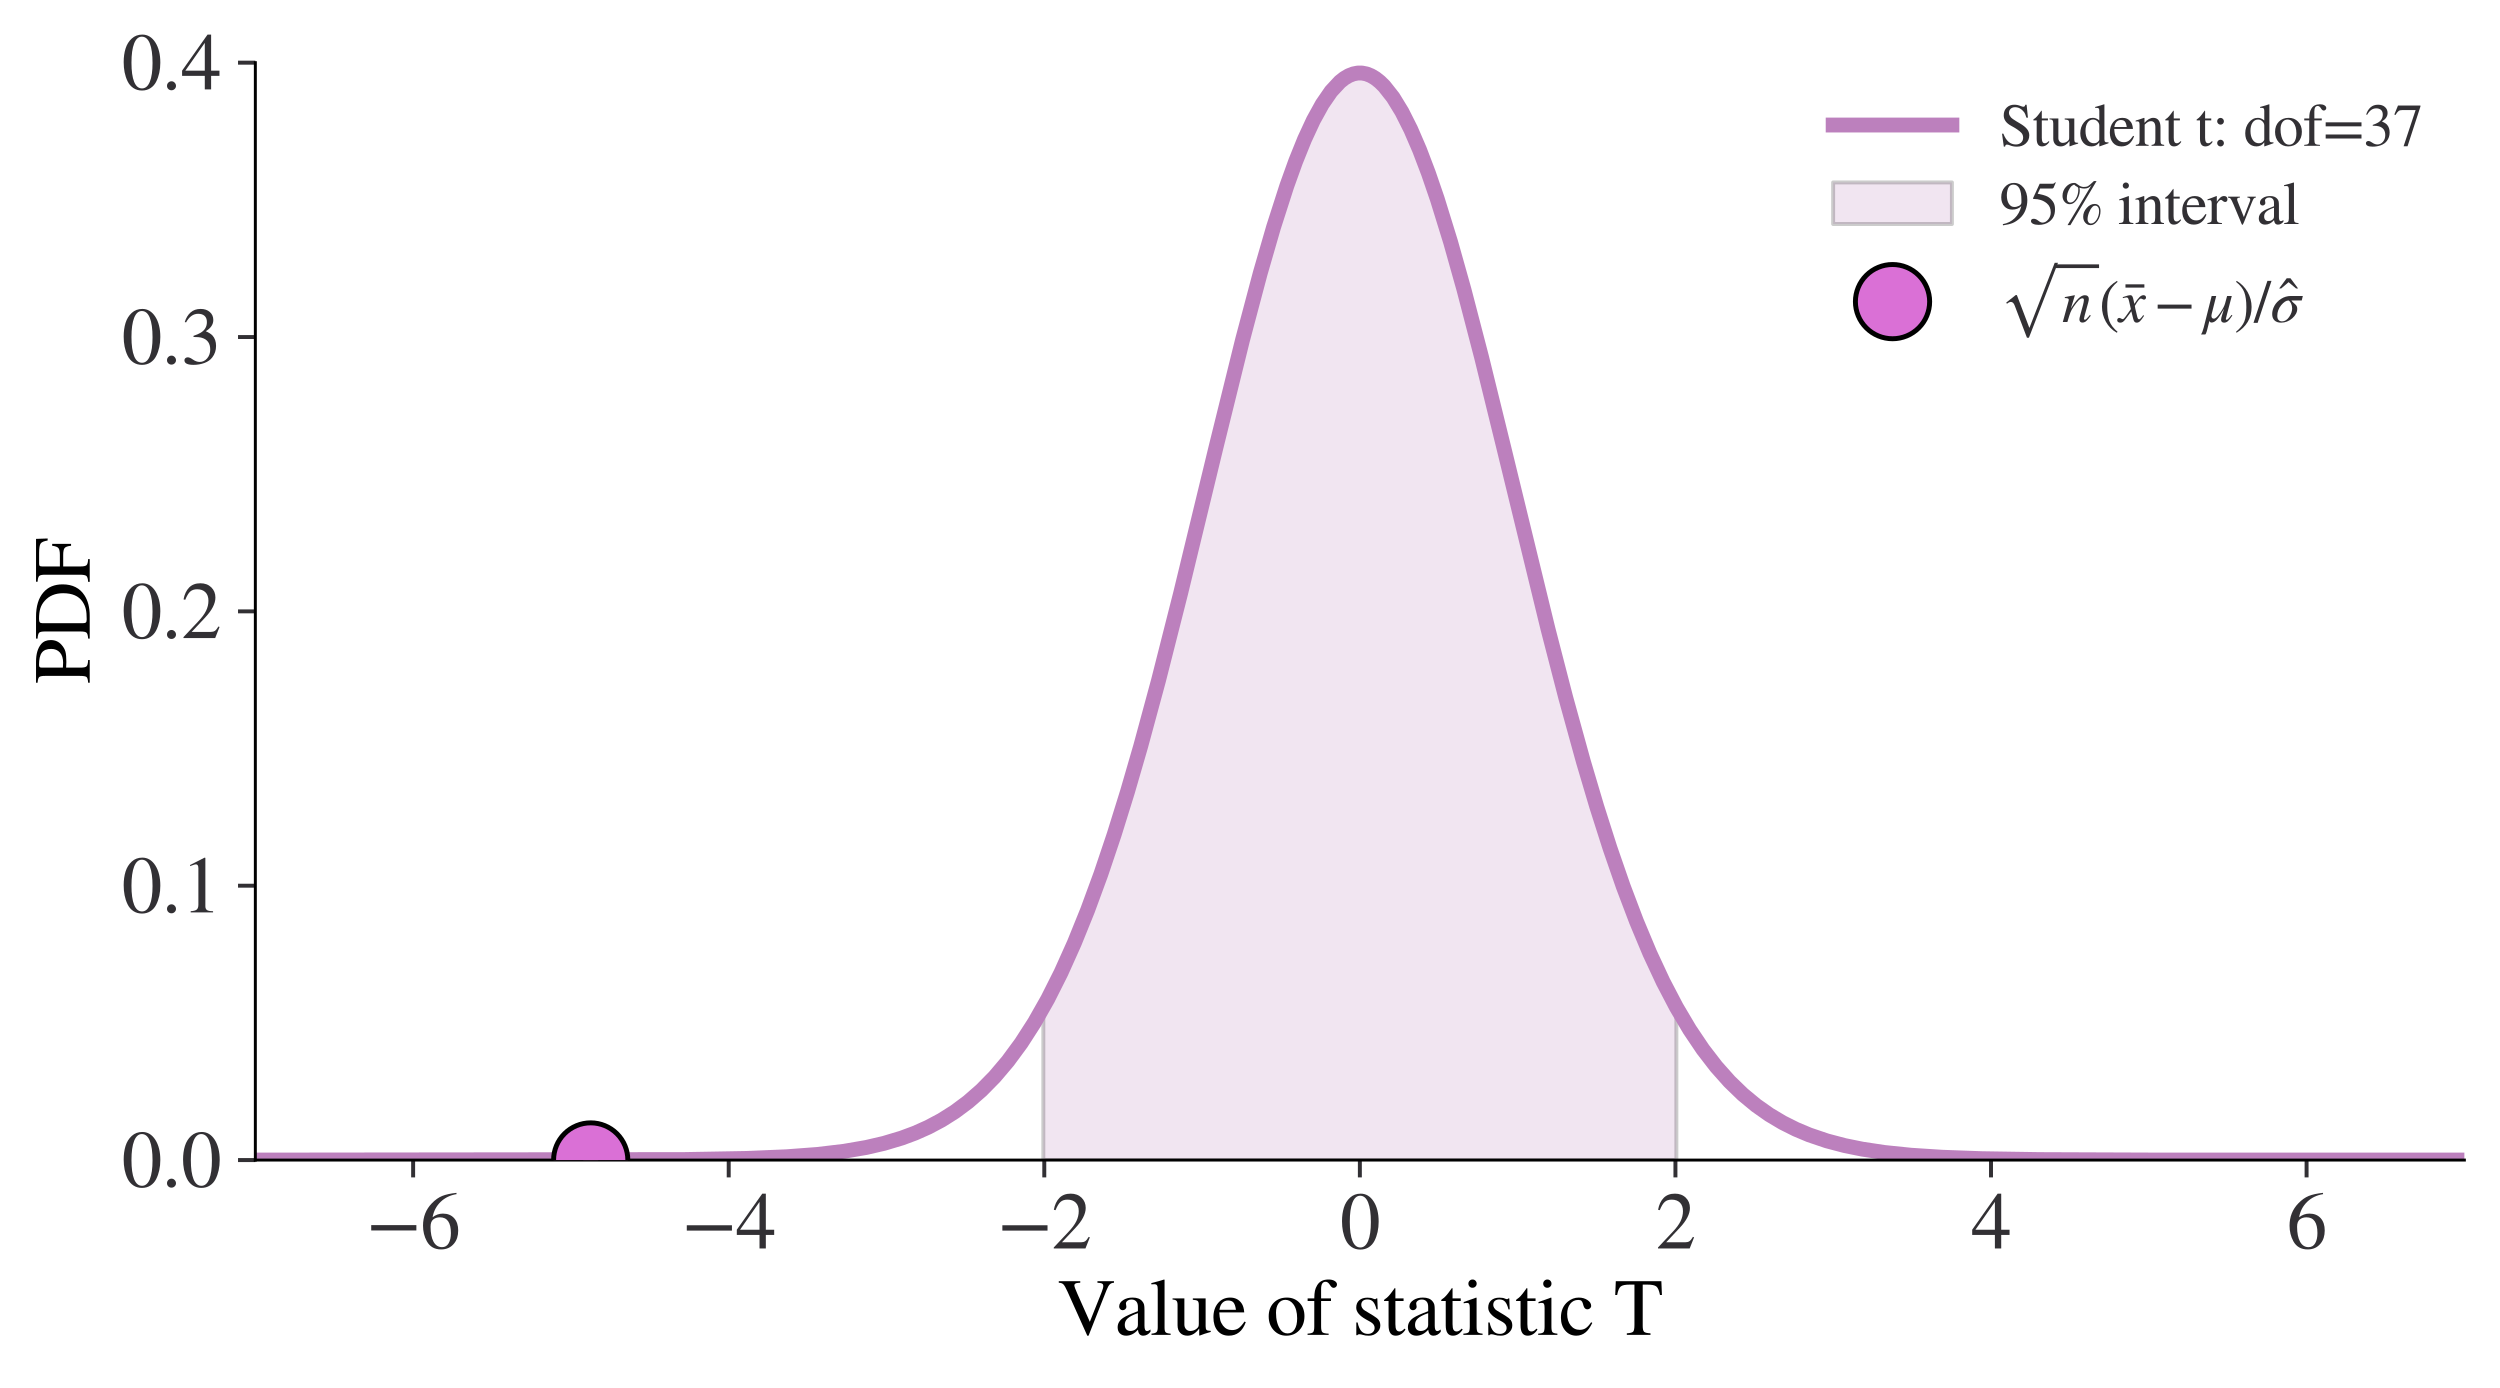 <?xml version="1.0" encoding="utf-8" standalone="no"?>
<!DOCTYPE svg PUBLIC "-//W3C//DTD SVG 1.1//EN"
  "http://www.w3.org/Graphics/SVG/1.1/DTD/svg11.dtd">
<svg xmlns:xlink="http://www.w3.org/1999/xlink" width="505.2pt" height="280.424pt" viewBox="0 0 505.2 280.424" xmlns="http://www.w3.org/2000/svg" version="1.1">
 <defs>
  <style type="text/css">*{stroke-linejoin: round; stroke-linecap: butt}</style>
 </defs>
 <g id="figure_1">
  <g id="patch_1">
   <path d="M 0 280.424 
L 505.2 280.424 
L 505.2 0 
L 0 0 
z
" style="fill: #ffffff"/>
  </g>
  <g id="axes_1">
   <g id="patch_2">
    <path d="M 51.6 234.424 
L 498 234.424 
L 498 12.664 
L 51.6 12.664 
z
" style="fill: #ffffff"/>
   </g>
   <g id="PolyCollection_1">
    <defs>
     <path id="mdd9b12c382" d="M 210.837 -76.895 
L 210.837 -46 
L 211.731 -46 
L 212.626 -46 
L 213.521 -46 
L 214.415 -46 
L 215.31 -46 
L 216.204 -46 
L 217.099 -46 
L 217.994 -46 
L 218.888 -46 
L 219.783 -46 
L 220.677 -46 
L 221.572 -46 
L 222.467 -46 
L 223.361 -46 
L 224.256 -46 
L 225.15 -46 
L 226.045 -46 
L 226.939 -46 
L 227.834 -46 
L 228.729 -46 
L 229.623 -46 
L 230.518 -46 
L 231.412 -46 
L 232.307 -46 
L 233.202 -46 
L 234.096 -46 
L 234.991 -46 
L 235.885 -46 
L 236.78 -46 
L 237.675 -46 
L 238.569 -46 
L 239.464 -46 
L 240.358 -46 
L 241.253 -46 
L 242.147 -46 
L 243.042 -46 
L 243.937 -46 
L 244.831 -46 
L 245.726 -46 
L 246.62 -46 
L 247.515 -46 
L 248.41 -46 
L 249.304 -46 
L 250.199 -46 
L 251.093 -46 
L 251.988 -46 
L 252.883 -46 
L 253.777 -46 
L 254.672 -46 
L 255.566 -46 
L 256.461 -46 
L 257.356 -46 
L 258.25 -46 
L 259.145 -46 
L 260.039 -46 
L 260.934 -46 
L 261.828 -46 
L 262.723 -46 
L 263.618 -46 
L 264.512 -46 
L 265.407 -46 
L 266.301 -46 
L 267.196 -46 
L 268.091 -46 
L 268.985 -46 
L 269.88 -46 
L 270.774 -46 
L 271.669 -46 
L 272.564 -46 
L 273.458 -46 
L 274.353 -46 
L 275.247 -46 
L 276.142 -46 
L 277.036 -46 
L 277.931 -46 
L 278.826 -46 
L 279.72 -46 
L 280.615 -46 
L 281.509 -46 
L 282.404 -46 
L 283.299 -46 
L 284.193 -46 
L 285.088 -46 
L 285.982 -46 
L 286.877 -46 
L 287.772 -46 
L 288.666 -46 
L 289.561 -46 
L 290.455 -46 
L 291.35 -46 
L 292.244 -46 
L 293.139 -46 
L 294.034 -46 
L 294.928 -46 
L 295.823 -46 
L 296.717 -46 
L 297.612 -46 
L 298.507 -46 
L 299.401 -46 
L 300.296 -46 
L 301.19 -46 
L 302.085 -46 
L 302.98 -46 
L 303.874 -46 
L 304.769 -46 
L 305.663 -46 
L 306.558 -46 
L 307.453 -46 
L 308.347 -46 
L 309.242 -46 
L 310.136 -46 
L 311.031 -46 
L 311.925 -46 
L 312.82 -46 
L 313.715 -46 
L 314.609 -46 
L 315.504 -46 
L 316.398 -46 
L 317.293 -46 
L 318.188 -46 
L 319.082 -46 
L 319.977 -46 
L 320.871 -46 
L 321.766 -46 
L 322.661 -46 
L 323.555 -46 
L 324.45 -46 
L 325.344 -46 
L 326.239 -46 
L 327.133 -46 
L 328.028 -46 
L 328.923 -46 
L 329.817 -46 
L 330.712 -46 
L 331.606 -46 
L 332.501 -46 
L 333.396 -46 
L 334.29 -46 
L 335.185 -46 
L 336.079 -46 
L 336.974 -46 
L 337.869 -46 
L 338.763 -46 
L 338.763 -76.895 
L 338.763 -76.895 
L 337.869 -78.539 
L 336.974 -80.25 
L 336.079 -82.03 
L 335.185 -83.879 
L 334.29 -85.799 
L 333.396 -87.79 
L 332.501 -89.854 
L 331.606 -91.992 
L 330.712 -94.204 
L 329.817 -96.489 
L 328.923 -98.85 
L 328.028 -101.286 
L 327.133 -103.796 
L 326.239 -106.381 
L 325.344 -109.041 
L 324.45 -111.774 
L 323.555 -114.58 
L 322.661 -117.457 
L 321.766 -120.405 
L 320.871 -123.423 
L 319.977 -126.507 
L 319.082 -129.657 
L 318.188 -132.87 
L 317.293 -136.144 
L 316.398 -139.475 
L 315.504 -142.861 
L 314.609 -146.299 
L 313.715 -149.785 
L 312.82 -153.315 
L 311.925 -156.885 
L 311.031 -160.491 
L 310.136 -164.127 
L 309.242 -167.791 
L 308.347 -171.475 
L 307.453 -175.176 
L 306.558 -178.887 
L 305.663 -182.602 
L 304.769 -186.316 
L 303.874 -190.023 
L 302.98 -193.716 
L 302.085 -197.388 
L 301.19 -201.034 
L 300.296 -204.646 
L 299.401 -208.218 
L 298.507 -211.742 
L 297.612 -215.213 
L 296.717 -218.621 
L 295.823 -221.962 
L 294.928 -225.227 
L 294.034 -228.41 
L 293.139 -231.504 
L 292.244 -234.502 
L 291.35 -237.397 
L 290.455 -240.184 
L 289.561 -242.854 
L 288.666 -245.403 
L 287.772 -247.824 
L 286.877 -250.112 
L 285.982 -252.26 
L 285.088 -254.265 
L 284.193 -256.12 
L 283.299 -257.822 
L 282.404 -259.366 
L 281.509 -260.749 
L 280.615 -261.966 
L 279.72 -263.015 
L 278.826 -263.894 
L 277.931 -264.599 
L 277.036 -265.13 
L 276.142 -265.485 
L 275.247 -265.662 
L 274.353 -265.662 
L 273.458 -265.485 
L 272.564 -265.13 
L 271.669 -264.599 
L 270.774 -263.894 
L 269.88 -263.015 
L 268.985 -261.966 
L 268.091 -260.749 
L 267.196 -259.366 
L 266.301 -257.822 
L 265.407 -256.12 
L 264.512 -254.265 
L 263.618 -252.26 
L 262.723 -250.112 
L 261.828 -247.824 
L 260.934 -245.403 
L 260.039 -242.854 
L 259.145 -240.184 
L 258.25 -237.397 
L 257.356 -234.502 
L 256.461 -231.504 
L 255.566 -228.41 
L 254.672 -225.227 
L 253.777 -221.962 
L 252.883 -218.621 
L 251.988 -215.213 
L 251.093 -211.742 
L 250.199 -208.218 
L 249.304 -204.646 
L 248.41 -201.034 
L 247.515 -197.388 
L 246.62 -193.716 
L 245.726 -190.023 
L 244.831 -186.316 
L 243.937 -182.602 
L 243.042 -178.887 
L 242.147 -175.176 
L 241.253 -171.475 
L 240.358 -167.791 
L 239.464 -164.127 
L 238.569 -160.491 
L 237.675 -156.885 
L 236.78 -153.315 
L 235.885 -149.785 
L 234.991 -146.299 
L 234.096 -142.861 
L 233.202 -139.475 
L 232.307 -136.144 
L 231.412 -132.87 
L 230.518 -129.657 
L 229.623 -126.507 
L 228.729 -123.423 
L 227.834 -120.405 
L 226.939 -117.457 
L 226.045 -114.58 
L 225.15 -111.774 
L 224.256 -109.041 
L 223.361 -106.381 
L 222.467 -103.796 
L 221.572 -101.286 
L 220.677 -98.85 
L 219.783 -96.489 
L 218.888 -94.204 
L 217.994 -91.992 
L 217.099 -89.854 
L 216.204 -87.79 
L 215.31 -85.799 
L 214.415 -83.879 
L 213.521 -82.03 
L 212.626 -80.25 
L 211.731 -78.539 
L 210.837 -76.895 
z
" style="stroke: #000000; stroke-opacity: 0.2; stroke-width: 0.8"/>
    </defs>
    <g clip-path="url(#pce346215cb)">
     <use xlink:href="#mdd9b12c382" x="0" y="280.424" style="fill: #bc80bd; fill-opacity: 0.2; stroke: #000000; stroke-opacity: 0.2; stroke-width: 0.8"/>
    </g>
   </g>
   <g id="matplotlib.axis_1">
    <g id="xtick_1">
     <g id="line2d_1">
      <defs>
       <path id="m7299ed0533" d="M 0 0 
L 0 3.5 
" style="stroke: #323034; stroke-width: 0.8"/>
      </defs>
      <g>
       <use xlink:href="#m7299ed0533" x="83.486" y="234.424" style="fill: #323034; stroke: #323034; stroke-width: 0.8"/>
      </g>
     </g>
     <g id="text_1">
      <!-- $\mathdefault{−6}$ -->
      <g style="fill: #323034" transform="translate(73.966 252.351) scale(0.16 -0.16)">
       <defs>
        <path id="STIXGeneral-Regular-2212" d="M 3974 1408 
L 410 1408 
L 410 1830 
L 3974 1830 
L 3974 1408 
z
" transform="scale(0.016)"/>
        <path id="STIXGeneral-Regular-36" d="M 2854 4378 
L 2867 4275 
Q 2112 4154 1606 3664 
Q 1101 3174 973 2451 
Q 1344 2739 1786 2739 
Q 2349 2739 2672 2380 
Q 2995 2022 2995 1402 
Q 2995 774 2669 378 
Q 2291 -90 1651 -90 
Q 870 -90 518 557 
Q 218 1107 218 1786 
Q 218 2835 915 3552 
Q 1312 3962 1731 4131 
Q 2150 4301 2854 4378 
z
M 2419 1203 
Q 2419 2445 1555 2445 
Q 1235 2445 1024 2275 
Q 813 2106 813 1702 
Q 813 954 1046 522 
Q 1280 90 1722 90 
Q 2061 90 2240 394 
Q 2419 698 2419 1203 
z
" transform="scale(0.016)"/>
       </defs>
       <use xlink:href="#STIXGeneral-Regular-2212" transform="translate(0 0.594)"/>
       <use xlink:href="#STIXGeneral-Regular-36" transform="translate(68.5 0.594)"/>
      </g>
     </g>
    </g>
    <g id="xtick_2">
     <g id="line2d_2">
      <g>
       <use xlink:href="#m7299ed0533" x="147.257" y="234.424" style="fill: #323034; stroke: #323034; stroke-width: 0.8"/>
      </g>
     </g>
     <g id="text_2">
      <!-- $\mathdefault{−4}$ -->
      <g style="fill: #323034" transform="translate(137.737 252.351) scale(0.16 -0.16)">
       <defs>
        <path id="STIXGeneral-Regular-34" d="M 3027 1069 
L 2368 1069 
L 2368 0 
L 1869 0 
L 1869 1069 
L 77 1069 
L 77 1478 
L 2086 4326 
L 2368 4326 
L 2368 1478 
L 3027 1478 
L 3027 1069 
z
M 1869 1478 
L 1869 3674 
L 333 1478 
L 1869 1478 
z
" transform="scale(0.016)"/>
       </defs>
       <use xlink:href="#STIXGeneral-Regular-2212" transform="translate(0 0.406)"/>
       <use xlink:href="#STIXGeneral-Regular-34" transform="translate(68.5 0.406)"/>
      </g>
     </g>
    </g>
    <g id="xtick_3">
     <g id="line2d_3">
      <g>
       <use xlink:href="#m7299ed0533" x="211.029" y="234.424" style="fill: #323034; stroke: #323034; stroke-width: 0.8"/>
      </g>
     </g>
     <g id="text_3">
      <!-- $\mathdefault{−2}$ -->
      <g style="fill: #323034" transform="translate(201.509 252.351) scale(0.16 -0.16)">
       <defs>
        <path id="STIXGeneral-Regular-32" d="M 3034 877 
L 2688 0 
L 186 0 
L 186 77 
L 1325 1286 
Q 1773 1754 1965 2144 
Q 2157 2534 2157 2950 
Q 2157 3379 1920 3616 
Q 1683 3853 1267 3853 
Q 922 3853 720 3673 
Q 518 3494 326 3021 
L 192 3053 
Q 301 3648 630 3987 
Q 960 4326 1523 4326 
Q 2054 4326 2380 4006 
Q 2707 3686 2707 3200 
Q 2707 2477 1888 1613 
L 832 486 
L 2330 486 
Q 2541 486 2665 569 
Q 2790 653 2944 915 
L 3034 877 
z
" transform="scale(0.016)"/>
       </defs>
       <use xlink:href="#STIXGeneral-Regular-2212" transform="translate(0 0.406)"/>
       <use xlink:href="#STIXGeneral-Regular-32" transform="translate(68.5 0.406)"/>
      </g>
     </g>
    </g>
    <g id="xtick_4">
     <g id="line2d_4">
      <g>
       <use xlink:href="#m7299ed0533" x="274.8" y="234.424" style="fill: #323034; stroke: #323034; stroke-width: 0.8"/>
      </g>
     </g>
     <g id="text_4">
      <!-- $\mathdefault{0}$ -->
      <g style="fill: #323034" transform="translate(270.8 252.351) scale(0.16 -0.16)">
       <defs>
        <path id="STIXGeneral-Regular-30" d="M 3046 2112 
Q 3046 1683 2963 1302 
Q 2880 922 2717 602 
Q 2554 282 2266 96 
Q 1978 -90 1600 -90 
Q 1210 -90 915 108 
Q 621 307 461 640 
Q 301 973 227 1350 
Q 154 1728 154 2150 
Q 154 2746 301 3222 
Q 448 3699 790 4012 
Q 1133 4326 1626 4326 
Q 2253 4326 2649 3712 
Q 3046 3098 3046 2112 
z
M 2432 2080 
Q 2432 3091 2217 3625 
Q 2003 4160 1587 4160 
Q 1190 4160 979 3622 
Q 768 3085 768 2106 
Q 768 1120 979 598 
Q 1190 77 1600 77 
Q 2003 77 2217 598 
Q 2432 1120 2432 2080 
z
" transform="scale(0.016)"/>
       </defs>
       <use xlink:href="#STIXGeneral-Regular-30" transform="translate(0 0.406)"/>
      </g>
     </g>
    </g>
    <g id="xtick_5">
     <g id="line2d_5">
      <g>
       <use xlink:href="#m7299ed0533" x="338.571" y="234.424" style="fill: #323034; stroke: #323034; stroke-width: 0.8"/>
      </g>
     </g>
     <g id="text_5">
      <!-- $\mathdefault{2}$ -->
      <g style="fill: #323034" transform="translate(334.571 252.351) scale(0.16 -0.16)">
       <use xlink:href="#STIXGeneral-Regular-32" transform="translate(0 0.406)"/>
      </g>
     </g>
    </g>
    <g id="xtick_6">
     <g id="line2d_6">
      <g>
       <use xlink:href="#m7299ed0533" x="402.343" y="234.424" style="fill: #323034; stroke: #323034; stroke-width: 0.8"/>
      </g>
     </g>
     <g id="text_6">
      <!-- $\mathdefault{4}$ -->
      <g style="fill: #323034" transform="translate(398.343 252.351) scale(0.16 -0.16)">
       <use xlink:href="#STIXGeneral-Regular-34" transform="translate(0 0.406)"/>
      </g>
     </g>
    </g>
    <g id="xtick_7">
     <g id="line2d_7">
      <g>
       <use xlink:href="#m7299ed0533" x="466.114" y="234.424" style="fill: #323034; stroke: #323034; stroke-width: 0.8"/>
      </g>
     </g>
     <g id="text_7">
      <!-- $\mathdefault{6}$ -->
      <g style="fill: #323034" transform="translate(462.114 252.351) scale(0.16 -0.16)">
       <use xlink:href="#STIXGeneral-Regular-36" transform="translate(0 0.594)"/>
      </g>
     </g>
    </g>
    <g id="text_8">
     <!-- Value of statistic T -->
     <g transform="translate(213.695 269.751) scale(0.16 -0.16)">
      <defs>
       <path id="STIXGeneral-Regular-56" d="M 4461 4237 
L 4461 4115 
Q 4262 4109 4134 3990 
Q 4006 3872 3872 3533 
L 2451 -70 
L 2355 -70 
L 794 3411 
Q 589 3866 467 3987 
Q 346 4109 102 4115 
L 102 4237 
L 1798 4237 
L 1798 4115 
L 1619 4102 
Q 1331 4083 1331 3904 
Q 1331 3776 1581 3219 
L 2554 1030 
L 3494 3392 
Q 3616 3699 3616 3853 
Q 3616 3898 3606 3933 
Q 3597 3968 3584 3993 
Q 3571 4019 3536 4038 
Q 3501 4058 3481 4067 
Q 3462 4077 3411 4086 
Q 3360 4096 3337 4099 
Q 3315 4102 3248 4108 
Q 3181 4115 3155 4115 
L 3155 4237 
L 4461 4237 
z
" transform="scale(0.016)"/>
       <path id="STIXGeneral-Regular-61" d="M 2829 422 
L 2829 243 
Q 2586 -64 2253 -64 
Q 1888 -64 1843 403 
L 1837 403 
Q 1427 -64 909 -64 
Q 608 -64 422 112 
Q 237 288 237 602 
Q 237 1050 685 1350 
Q 992 1555 1837 1869 
L 1837 2214 
Q 1837 2502 1699 2646 
Q 1562 2790 1338 2790 
Q 1146 2790 1018 2697 
Q 890 2605 890 2477 
Q 890 2419 909 2348 
Q 928 2278 928 2208 
Q 928 2112 841 2029 
Q 755 1946 634 1946 
Q 525 1946 441 2029 
Q 358 2112 358 2240 
Q 358 2547 685 2752 
Q 986 2944 1421 2944 
Q 1939 2944 2176 2656 
Q 2291 2522 2323 2384 
Q 2355 2246 2355 1946 
L 2355 723 
Q 2355 301 2554 301 
Q 2682 301 2829 422 
z
M 1837 813 
L 1837 1715 
Q 1248 1510 1018 1293 
Q 800 1094 800 800 
Q 800 557 921 432 
Q 1043 307 1242 307 
Q 1453 307 1613 410 
Q 1747 506 1792 589 
Q 1837 672 1837 813 
z
" transform="scale(0.016)"/>
       <path id="STIXGeneral-Regular-6c" d="M 1645 0 
L 134 0 
L 134 96 
Q 435 122 531 221 
Q 627 320 627 589 
L 627 3590 
Q 627 3821 569 3910 
Q 512 4000 358 4000 
Q 224 4000 122 3987 
L 122 4090 
Q 730 4237 1133 4371 
L 1165 4346 
L 1165 557 
Q 1165 288 1254 201 
Q 1344 115 1645 96 
L 1645 0 
z
" transform="scale(0.016)"/>
       <path id="STIXGeneral-Regular-75" d="M 3072 320 
L 3072 230 
Q 2573 96 2195 -58 
L 2163 -38 
L 2163 486 
L 2150 486 
Q 1747 -64 1235 -64 
Q 870 -64 662 160 
Q 454 384 454 755 
L 454 2362 
Q 454 2598 371 2688 
Q 288 2778 58 2790 
L 58 2880 
L 992 2880 
L 992 813 
Q 992 595 1123 451 
Q 1254 307 1446 307 
Q 1760 307 1984 506 
Q 2067 582 2099 649 
Q 2131 717 2131 877 
L 2131 2355 
Q 2131 2605 2041 2678 
Q 1952 2752 1658 2771 
L 1658 2880 
L 2669 2880 
L 2669 685 
Q 2669 461 2742 390 
Q 2816 320 3034 320 
L 3072 320 
z
" transform="scale(0.016)"/>
       <path id="STIXGeneral-Regular-65" d="M 2611 1050 
L 2714 1005 
Q 2330 -64 1376 -64 
Q 813 -64 486 329 
Q 160 723 160 1389 
Q 160 2074 525 2509 
Q 890 2944 1485 2944 
Q 2061 2944 2374 2502 
Q 2560 2246 2592 1773 
L 621 1773 
Q 646 1370 700 1158 
Q 755 947 915 730 
Q 1184 378 1626 378 
Q 1939 378 2153 531 
Q 2368 685 2611 1050 
z
M 634 1978 
L 1939 1978 
Q 1882 2381 1750 2547 
Q 1619 2714 1312 2714 
Q 1043 2714 864 2525 
Q 685 2336 634 1978 
z
" transform="scale(0.016)"/>
       <path id="STIXGeneral-Regular-20" transform="scale(0.016)"/>
       <path id="STIXGeneral-Regular-6f" d="M 3008 1478 
Q 3008 806 2608 371 
Q 2208 -64 1568 -64 
Q 979 -64 582 368 
Q 186 800 186 1459 
Q 186 2125 582 2534 
Q 979 2944 1626 2944 
Q 2221 2944 2614 2537 
Q 3008 2131 3008 1478 
z
M 2432 1306 
Q 2432 2035 2112 2445 
Q 1856 2765 1504 2765 
Q 1171 2765 966 2493 
Q 762 2221 762 1747 
Q 762 928 1101 435 
Q 1318 115 1677 115 
Q 2029 115 2230 432 
Q 2432 749 2432 1306 
z
" transform="scale(0.016)"/>
       <path id="STIXGeneral-Regular-66" d="M 134 2880 
L 659 2880 
Q 666 3264 710 3478 
Q 755 3693 883 3910 
Q 1152 4371 1786 4371 
Q 2074 4371 2262 4259 
Q 2451 4147 2451 3974 
Q 2451 3866 2374 3789 
Q 2298 3712 2182 3712 
Q 2029 3712 1894 3942 
Q 1741 4192 1555 4192 
Q 1197 4192 1197 3622 
L 1197 2880 
L 1978 2880 
L 1978 2675 
L 1197 2675 
L 1197 666 
Q 1197 307 1299 208 
Q 1402 109 1792 96 
L 1792 0 
L 128 0 
L 128 96 
Q 474 115 566 214 
Q 659 314 659 666 
L 659 2675 
L 134 2675 
L 134 2880 
z
" transform="scale(0.016)"/>
       <path id="STIXGeneral-Regular-73" d="M 998 1926 
L 1664 1523 
Q 1984 1331 2105 1164 
Q 2227 998 2227 736 
Q 2227 416 1961 176 
Q 1696 -64 1331 -64 
Q 1030 -64 864 -6 
Q 691 51 570 51 
Q 461 51 416 -26 
L 333 -26 
L 333 979 
L 435 979 
Q 538 512 730 294 
Q 922 77 1248 77 
Q 1485 77 1632 211 
Q 1779 346 1779 550 
Q 1779 845 1440 1030 
L 1094 1222 
Q 326 1651 326 2150 
Q 326 2522 566 2730 
Q 806 2938 1210 2938 
Q 1491 2938 1638 2867 
Q 1754 2816 1818 2816 
Q 1862 2816 1920 2880 
L 1990 2880 
L 2022 2010 
L 1926 2010 
Q 1818 2445 1654 2621 
Q 1491 2797 1203 2797 
Q 986 2797 854 2688 
Q 723 2579 723 2362 
Q 723 2253 796 2128 
Q 870 2003 998 1926 
z
" transform="scale(0.016)"/>
       <path id="STIXGeneral-Regular-74" d="M 1702 493 
L 1786 422 
Q 1478 -64 1011 -64 
Q 448 -64 448 749 
L 448 2675 
L 109 2675 
Q 83 2694 83 2720 
Q 83 2771 192 2842 
Q 435 2982 813 3526 
Q 826 3546 874 3606 
Q 922 3667 941 3706 
Q 986 3706 986 3622 
L 986 2880 
L 1632 2880 
L 1632 2675 
L 986 2675 
L 986 845 
Q 986 538 1062 403 
Q 1139 269 1318 269 
Q 1510 269 1702 493 
z
" transform="scale(0.016)"/>
       <path id="STIXGeneral-Regular-69" d="M 1152 4045 
Q 1152 3904 1056 3811 
Q 960 3718 819 3718 
Q 685 3718 592 3811 
Q 499 3904 499 4045 
Q 499 4179 595 4275 
Q 691 4371 826 4371 
Q 966 4371 1059 4275 
Q 1152 4179 1152 4045 
z
M 1619 0 
L 102 0 
L 102 96 
Q 435 115 521 211 
Q 608 307 608 666 
L 608 2118 
Q 608 2342 563 2432 
Q 518 2522 397 2522 
Q 243 2522 128 2490 
L 128 2592 
L 1120 2944 
L 1146 2918 
L 1146 672 
Q 1146 314 1226 218 
Q 1306 122 1619 96 
L 1619 0 
z
" transform="scale(0.016)"/>
       <path id="STIXGeneral-Regular-63" d="M 2547 998 
L 2637 941 
Q 2362 403 2112 205 
Q 1786 -64 1376 -64 
Q 845 -64 502 336 
Q 160 736 160 1357 
Q 160 2170 698 2618 
Q 1094 2944 1562 2944 
Q 1965 2944 2256 2749 
Q 2547 2554 2547 2285 
Q 2547 2176 2457 2096 
Q 2368 2016 2246 2016 
Q 2022 2016 1939 2310 
L 1901 2451 
Q 1850 2630 1773 2694 
Q 1696 2758 1523 2758 
Q 1133 2758 893 2451 
Q 653 2144 653 1645 
Q 653 1094 928 745 
Q 1203 397 1645 397 
Q 1920 397 2118 528 
Q 2317 659 2547 998 
z
" transform="scale(0.016)"/>
       <path id="STIXGeneral-Regular-54" d="M 3795 3149 
L 3642 3149 
Q 3539 3674 3353 3821 
Q 3168 3968 2656 3968 
L 2278 3968 
L 2278 710 
Q 2278 346 2387 243 
Q 2496 141 2893 122 
L 2893 0 
L 1024 0 
L 1024 122 
Q 1427 147 1526 256 
Q 1626 365 1626 787 
L 1626 3968 
L 1242 3968 
Q 723 3968 540 3817 
Q 358 3667 262 3149 
L 109 3149 
L 154 4237 
L 3750 4237 
L 3795 3149 
z
" transform="scale(0.016)"/>
      </defs>
      <use xlink:href="#STIXGeneral-Regular-56"/>
      <use xlink:href="#STIXGeneral-Regular-61" x="72.2"/>
      <use xlink:href="#STIXGeneral-Regular-6c" x="116.6"/>
      <use xlink:href="#STIXGeneral-Regular-75" x="144.4"/>
      <use xlink:href="#STIXGeneral-Regular-65" x="194.4"/>
      <use xlink:href="#STIXGeneral-Regular-20" x="238.8"/>
      <use xlink:href="#STIXGeneral-Regular-6f" x="263.8"/>
      <use xlink:href="#STIXGeneral-Regular-66" x="313.8"/>
      <use xlink:href="#STIXGeneral-Regular-20" x="347.1"/>
      <use xlink:href="#STIXGeneral-Regular-73" x="372.1"/>
      <use xlink:href="#STIXGeneral-Regular-74" x="411"/>
      <use xlink:href="#STIXGeneral-Regular-61" x="438.8"/>
      <use xlink:href="#STIXGeneral-Regular-74" x="483.2"/>
      <use xlink:href="#STIXGeneral-Regular-69" x="511"/>
      <use xlink:href="#STIXGeneral-Regular-73" x="538.8"/>
      <use xlink:href="#STIXGeneral-Regular-74" x="577.7"/>
      <use xlink:href="#STIXGeneral-Regular-69" x="605.5"/>
      <use xlink:href="#STIXGeneral-Regular-63" x="633.3"/>
      <use xlink:href="#STIXGeneral-Regular-20" x="677.7"/>
      <use xlink:href="#STIXGeneral-Regular-54" x="702.7"/>
     </g>
    </g>
   </g>
   <g id="matplotlib.axis_2">
    <g id="ytick_1">
     <g id="line2d_8">
      <defs>
       <path id="m3ac96ea7ae" d="M 0 0 
L -3.5 0 
" style="stroke: #323034; stroke-width: 0.8"/>
      </defs>
      <g>
       <use xlink:href="#m3ac96ea7ae" x="51.6" y="234.424" style="fill: #323034; stroke: #323034; stroke-width: 0.8"/>
      </g>
     </g>
     <g id="text_9">
      <!-- $\mathdefault{0.0}$ -->
      <g style="fill: #323034" transform="translate(24.6 239.887) scale(0.16 -0.16)">
       <defs>
        <path id="STIXGeneral-Regular-2e" d="M 1158 275 
Q 1158 134 1052 32 
Q 947 -70 800 -70 
Q 653 -70 550 32 
Q 448 134 448 281 
Q 448 429 553 534 
Q 659 640 806 640 
Q 947 640 1052 531 
Q 1158 422 1158 275 
z
" transform="scale(0.016)"/>
       </defs>
       <use xlink:href="#STIXGeneral-Regular-30" transform="translate(0 0.406)"/>
       <use xlink:href="#STIXGeneral-Regular-2e" transform="translate(50 0.406)"/>
       <use xlink:href="#STIXGeneral-Regular-30" transform="translate(75 0.406)"/>
      </g>
     </g>
    </g>
    <g id="ytick_2">
     <g id="line2d_9">
      <g>
       <use xlink:href="#m3ac96ea7ae" x="51.6" y="178.984" style="fill: #323034; stroke: #323034; stroke-width: 0.8"/>
      </g>
     </g>
     <g id="text_10">
      <!-- $\mathdefault{0.1}$ -->
      <g style="fill: #323034" transform="translate(24.6 184.447) scale(0.16 -0.16)">
       <defs>
        <path id="STIXGeneral-Regular-31" d="M 2522 0 
L 755 0 
L 755 96 
Q 1107 115 1235 227 
Q 1363 339 1363 608 
L 1363 3482 
Q 1363 3795 1171 3795 
Q 1082 3795 883 3718 
L 710 3654 
L 710 3744 
L 1856 4326 
L 1914 4307 
L 1914 486 
Q 1914 275 2042 185 
Q 2170 96 2522 96 
L 2522 0 
z
" transform="scale(0.016)"/>
       </defs>
       <use xlink:href="#STIXGeneral-Regular-30" transform="translate(0 0.406)"/>
       <use xlink:href="#STIXGeneral-Regular-2e" transform="translate(50 0.406)"/>
       <use xlink:href="#STIXGeneral-Regular-31" transform="translate(75 0.406)"/>
      </g>
     </g>
    </g>
    <g id="ytick_3">
     <g id="line2d_10">
      <g>
       <use xlink:href="#m3ac96ea7ae" x="51.6" y="123.544" style="fill: #323034; stroke: #323034; stroke-width: 0.8"/>
      </g>
     </g>
     <g id="text_11">
      <!-- $\mathdefault{0.2}$ -->
      <g style="fill: #323034" transform="translate(24.6 129.007) scale(0.16 -0.16)">
       <use xlink:href="#STIXGeneral-Regular-30" transform="translate(0 0.406)"/>
       <use xlink:href="#STIXGeneral-Regular-2e" transform="translate(50 0.406)"/>
       <use xlink:href="#STIXGeneral-Regular-32" transform="translate(75 0.406)"/>
      </g>
     </g>
    </g>
    <g id="ytick_4">
     <g id="line2d_11">
      <g>
       <use xlink:href="#m3ac96ea7ae" x="51.6" y="68.104" style="fill: #323034; stroke: #323034; stroke-width: 0.8"/>
      </g>
     </g>
     <g id="text_12">
      <!-- $\mathdefault{0.3}$ -->
      <g style="fill: #323034" transform="translate(24.6 73.567) scale(0.16 -0.16)">
       <defs>
        <path id="STIXGeneral-Regular-33" d="M 390 3264 
L 288 3290 
Q 435 3770 748 4048 
Q 1062 4326 1542 4326 
Q 1990 4326 2265 4083 
Q 2541 3840 2541 3450 
Q 2541 2925 1946 2566 
Q 2298 2413 2477 2227 
Q 2758 1914 2758 1402 
Q 2758 890 2464 506 
Q 2246 211 1840 60 
Q 1434 -90 979 -90 
Q 262 -90 262 275 
Q 262 378 339 442 
Q 416 506 525 506 
Q 685 506 915 339 
Q 1197 141 1466 141 
Q 1818 141 2058 425 
Q 2298 710 2298 1120 
Q 2298 1856 1632 2048 
Q 1434 2112 979 2112 
L 979 2202 
Q 1338 2323 1517 2432 
Q 2035 2726 2035 3290 
Q 2035 3610 1852 3776 
Q 1670 3942 1344 3942 
Q 768 3942 390 3264 
z
" transform="scale(0.016)"/>
       </defs>
       <use xlink:href="#STIXGeneral-Regular-30" transform="translate(0 0.406)"/>
       <use xlink:href="#STIXGeneral-Regular-2e" transform="translate(50 0.406)"/>
       <use xlink:href="#STIXGeneral-Regular-33" transform="translate(75 0.406)"/>
      </g>
     </g>
    </g>
    <g id="ytick_5">
     <g id="line2d_12">
      <g>
       <use xlink:href="#m3ac96ea7ae" x="51.6" y="12.664" style="fill: #323034; stroke: #323034; stroke-width: 0.8"/>
      </g>
     </g>
     <g id="text_13">
      <!-- $\mathdefault{0.4}$ -->
      <g style="fill: #323034" transform="translate(24.6 18.128) scale(0.16 -0.16)">
       <use xlink:href="#STIXGeneral-Regular-30" transform="translate(0 0.406)"/>
       <use xlink:href="#STIXGeneral-Regular-2e" transform="translate(50 0.406)"/>
       <use xlink:href="#STIXGeneral-Regular-34" transform="translate(75 0.406)"/>
      </g>
     </g>
    </g>
    <g id="text_14">
     <!-- PDF -->
     <g transform="translate(18.128 138.224) rotate(-90) scale(0.16 -0.16)">
      <defs>
       <path id="STIXGeneral-Regular-50" d="M 102 4237 
L 1760 4237 
Q 2669 4237 3149 3834 
Q 3469 3565 3469 3072 
Q 3469 2560 3104 2234 
Q 2835 1990 2553 1916 
Q 2272 1843 1734 1843 
Q 1549 1843 1293 1862 
L 1293 717 
Q 1293 352 1398 246 
Q 1504 141 1894 122 
L 1894 0 
L 102 0 
L 102 122 
Q 474 147 557 256 
Q 640 365 640 781 
L 640 3526 
Q 640 3885 547 3987 
Q 454 4090 102 4115 
L 102 4237 
z
M 1293 3770 
L 1293 2118 
Q 1510 2099 1683 2099 
Q 2202 2099 2486 2352 
Q 2771 2605 2771 3040 
Q 2771 3558 2476 3779 
Q 2182 4000 1517 4000 
Q 1382 4000 1337 3952 
Q 1293 3904 1293 3770 
z
" transform="scale(0.016)"/>
       <path id="STIXGeneral-Regular-44" d="M 102 4237 
L 1830 4237 
Q 3078 4237 3750 3654 
Q 4384 3110 4384 2138 
Q 4384 966 3514 410 
Q 2880 0 1901 0 
L 102 0 
L 102 122 
Q 474 147 570 252 
Q 666 358 666 736 
L 666 3520 
Q 666 3891 570 3990 
Q 474 4090 102 4115 
L 102 4237 
z
M 1318 3731 
L 1318 538 
Q 1318 365 1379 301 
Q 1440 237 1626 237 
Q 2125 237 2432 307 
Q 2739 378 3021 570 
Q 3686 1018 3686 2099 
Q 3686 3027 3078 3558 
Q 2803 3802 2476 3901 
Q 2150 4000 1658 4000 
Q 1472 4000 1395 3942 
Q 1318 3885 1318 3731 
z
" transform="scale(0.016)"/>
       <path id="STIXGeneral-Regular-46" d="M 3494 3322 
L 3334 3322 
Q 3264 3757 3094 3875 
Q 2925 3994 2349 3994 
L 1504 3994 
Q 1370 3994 1328 3946 
Q 1286 3898 1286 3744 
L 1286 2355 
L 2195 2355 
Q 2598 2355 2736 2470 
Q 2874 2586 2918 2963 
L 3066 2963 
L 3066 1472 
L 2918 1472 
Q 2880 1862 2745 1977 
Q 2611 2093 2195 2093 
L 1286 2093 
L 1286 717 
Q 1286 352 1392 246 
Q 1498 141 1869 122 
L 1869 0 
L 70 0 
L 70 122 
Q 435 147 534 259 
Q 634 371 634 787 
L 634 3526 
Q 634 3878 538 3984 
Q 442 4090 77 4115 
L 77 4237 
L 3462 4237 
L 3494 3322 
z
" transform="scale(0.016)"/>
      </defs>
      <use xlink:href="#STIXGeneral-Regular-50"/>
      <use xlink:href="#STIXGeneral-Regular-44" x="55.7"/>
      <use xlink:href="#STIXGeneral-Regular-46" x="127.9"/>
     </g>
    </g>
   </g>
   <g id="line2d_13">
    <path d="M 51.6 234.424 
L 138.375 234.318 
L 150.899 234.094 
L 158.951 233.757 
L 165.213 233.287 
L 170.58 232.651 
L 175.053 231.88 
L 178.632 231.051 
L 182.21 229.98 
L 184.894 228.982 
L 187.578 227.787 
L 190.261 226.36 
L 192.945 224.668 
L 195.629 222.672 
L 198.313 220.33 
L 200.996 217.599 
L 203.68 214.434 
L 206.364 210.789 
L 209.048 206.62 
L 211.731 201.885 
L 214.415 196.545 
L 217.099 190.569 
L 219.783 183.934 
L 222.467 176.628 
L 225.15 168.65 
L 227.834 160.018 
L 230.518 150.767 
L 234.096 137.562 
L 238.569 119.933 
L 245.726 90.401 
L 251.093 68.681 
L 254.672 55.196 
L 257.356 45.922 
L 260.039 37.57 
L 261.828 32.6 
L 263.618 28.163 
L 265.407 24.303 
L 267.196 21.057 
L 268.985 18.458 
L 270.774 16.53 
L 271.669 15.824 
L 272.564 15.294 
L 273.458 14.939 
L 274.353 14.762 
L 275.247 14.762 
L 276.142 14.939 
L 277.036 15.294 
L 277.931 15.824 
L 278.826 16.53 
L 279.72 17.408 
L 281.509 19.675 
L 283.299 22.602 
L 285.088 26.159 
L 286.877 30.312 
L 288.666 35.021 
L 290.455 40.24 
L 293.139 48.92 
L 295.823 58.462 
L 299.401 72.206 
L 303.874 90.401 
L 312.82 127.109 
L 316.398 140.949 
L 319.977 153.916 
L 322.661 162.967 
L 325.344 171.383 
L 328.028 179.138 
L 330.712 186.22 
L 333.396 192.634 
L 336.079 198.394 
L 338.763 203.528 
L 341.447 208.07 
L 344.131 212.06 
L 346.814 215.54 
L 349.498 218.555 
L 352.182 221.152 
L 354.866 223.374 
L 357.549 225.264 
L 360.233 226.863 
L 362.917 228.209 
L 365.601 229.336 
L 369.179 230.549 
L 372.758 231.493 
L 376.336 232.22 
L 380.809 232.893 
L 386.176 233.446 
L 392.438 233.852 
L 400.49 234.143 
L 412.119 234.326 
L 434.484 234.412 
L 498 234.424 
L 498 234.424 
" clip-path="url(#pce346215cb)" style="fill: none; stroke: #bc80bd; stroke-width: 3; stroke-linecap: square"/>
   </g>
   <g id="patch_3">
    <path d="M 51.6 234.424 
L 51.6 12.664 
" style="fill: none; stroke: #000000; stroke-width: 0.6; stroke-linejoin: miter; stroke-linecap: square"/>
   </g>
   <g id="patch_4">
    <path d="M 51.6 234.424 
L 498 234.424 
" style="fill: none; stroke: #000000; stroke-width: 0.6; stroke-linejoin: miter; stroke-linecap: square"/>
   </g>
   <g id="LineCollection_1">
    <path d="M 119.37 234.424 
L 119.37 234.406 
" clip-path="url(#pce346215cb)" style="fill: none; stroke: #da70d6; stroke-width: 3"/>
   </g>
   <g id="line2d_14">
    <defs>
     <path id="m094da87a90" d="M 0 7.5 
C 1.989 7.5 3.897 6.71 5.303 5.303 
C 6.71 3.897 7.5 1.989 7.5 0 
C 7.5 -1.989 6.71 -3.897 5.303 -5.303 
C 3.897 -6.71 1.989 -7.5 0 -7.5 
C -1.989 -7.5 -3.897 -6.71 -5.303 -5.303 
C -6.71 -3.897 -7.5 -1.989 -7.5 0 
C -7.5 1.989 -6.71 3.897 -5.303 5.303 
C -3.897 6.71 -1.989 7.5 0 7.5 
z
" style="stroke: #000000"/>
    </defs>
    <g clip-path="url(#pce346215cb)">
     <use xlink:href="#m094da87a90" x="119.37" y="234.406" style="fill: #da70d6; stroke: #000000"/>
    </g>
   </g>
   <g id="legend_1">
    <g id="line2d_15">
     <path d="M 370.442 25.264 
L 382.442 25.264 
L 394.442 25.264 
" style="fill: none; stroke: #bc80bd; stroke-width: 3; stroke-linecap: square"/>
    </g>
    <g id="text_15">
     <!-- Student t: dof=37 -->
     <g style="fill: #323034" transform="translate(404.042 29.464) scale(0.12 -0.12)">
      <defs>
       <path id="STIXGeneral-Regular-53" d="M 3002 2963 
L 2842 2963 
Q 2733 3360 2579 3565 
Q 2189 4064 1651 4064 
Q 1357 4064 1181 3894 
Q 1005 3725 1005 3456 
Q 1005 3328 1069 3206 
Q 1133 3085 1206 2998 
Q 1280 2912 1465 2784 
Q 1651 2656 1766 2589 
Q 1882 2522 2150 2362 
Q 2669 2061 2905 1763 
Q 3142 1466 3142 1107 
Q 3142 576 2771 243 
Q 2400 -90 1837 -90 
Q 1421 -90 1082 58 
Q 915 128 781 128 
Q 704 128 653 70 
Q 602 13 602 -83 
L 461 -83 
L 275 1274 
L 416 1274 
Q 845 141 1734 141 
Q 2074 141 2285 342 
Q 2496 544 2496 858 
Q 2496 1158 2310 1363 
Q 2003 1696 1235 2106 
Q 454 2522 454 3206 
Q 454 3718 768 4022 
Q 1082 4326 1568 4326 
Q 1907 4326 2240 4186 
Q 2413 4109 2522 4109 
Q 2688 4109 2726 4326 
L 2861 4326 
L 3002 2963 
z
" transform="scale(0.016)"/>
       <path id="STIXGeneral-Regular-64" d="M 3142 269 
L 2202 -64 
L 2176 -45 
L 2176 365 
Q 1869 -64 1357 -64 
Q 826 -64 499 317 
Q 173 698 173 1312 
Q 173 1990 563 2467 
Q 954 2944 1504 2944 
Q 1850 2944 2176 2669 
L 2176 3667 
Q 2176 3866 2118 3930 
Q 2061 3994 1882 3994 
Q 1792 3994 1741 3987 
L 1741 4090 
Q 2323 4243 2682 4371 
L 2714 4358 
L 2714 730 
Q 2714 506 2768 435 
Q 2822 365 2995 365 
Q 3034 365 3142 371 
L 3142 269 
z
M 2176 653 
L 2176 2125 
Q 2176 2381 1981 2573 
Q 1786 2765 1523 2765 
Q 1158 2765 940 2438 
Q 723 2112 723 1568 
Q 723 979 963 624 
Q 1203 269 1606 269 
Q 1907 269 2080 474 
Q 2176 582 2176 653 
z
" transform="scale(0.016)"/>
       <path id="STIXGeneral-Regular-6e" d="M 3104 0 
L 1773 0 
L 1779 96 
Q 2016 115 2096 233 
Q 2176 352 2176 672 
L 2176 1946 
Q 2176 2592 1709 2592 
Q 1549 2592 1408 2515 
Q 1267 2438 1050 2227 
L 1050 461 
Q 1050 269 1136 192 
Q 1222 115 1466 96 
L 1466 0 
L 115 0 
L 115 96 
Q 358 115 435 214 
Q 512 314 512 602 
L 512 2157 
Q 512 2394 467 2483 
Q 422 2573 288 2573 
Q 160 2573 102 2547 
L 102 2656 
Q 550 2784 979 2944 
L 1030 2925 
L 1030 2426 
L 1037 2426 
Q 1491 2944 1958 2944 
Q 2323 2944 2518 2688 
Q 2714 2432 2714 1958 
L 2714 544 
Q 2714 288 2790 205 
Q 2867 122 3104 96 
L 3104 0 
z
" transform="scale(0.016)"/>
       <path id="STIXGeneral-Regular-3a" d="M 1123 2832 
Q 1229 2726 1229 2579 
Q 1229 2432 1126 2329 
Q 1024 2227 877 2227 
Q 730 2227 624 2332 
Q 518 2438 518 2579 
Q 518 2733 620 2835 
Q 723 2938 877 2938 
Q 1018 2938 1123 2832 
z
M 1229 282 
Q 1229 141 1126 35 
Q 1024 -70 877 -70 
Q 730 -70 624 35 
Q 518 141 518 282 
Q 518 435 620 537 
Q 723 640 877 640 
Q 1018 640 1123 534 
Q 1229 429 1229 282 
z
" transform="scale(0.016)"/>
       <path id="STIXGeneral-Regular-3d" d="M 4077 2048 
L 307 2048 
L 307 2470 
L 4077 2470 
L 4077 2048 
z
M 4077 768 
L 307 768 
L 307 1190 
L 4077 1190 
L 4077 768 
z
" transform="scale(0.016)"/>
       <path id="STIXGeneral-Regular-37" d="M 2874 4134 
L 1517 -51 
L 1101 -51 
L 2368 3763 
L 992 3763 
Q 717 3763 582 3667 
Q 448 3571 243 3238 
L 128 3296 
L 512 4237 
L 2874 4237 
L 2874 4134 
z
" transform="scale(0.016)"/>
      </defs>
      <use xlink:href="#STIXGeneral-Regular-53"/>
      <use xlink:href="#STIXGeneral-Regular-74" x="55.6"/>
      <use xlink:href="#STIXGeneral-Regular-75" x="83.4"/>
      <use xlink:href="#STIXGeneral-Regular-64" x="133.4"/>
      <use xlink:href="#STIXGeneral-Regular-65" x="183.4"/>
      <use xlink:href="#STIXGeneral-Regular-6e" x="227.8"/>
      <use xlink:href="#STIXGeneral-Regular-74" x="277.8"/>
      <use xlink:href="#STIXGeneral-Regular-20" x="305.6"/>
      <use xlink:href="#STIXGeneral-Regular-74" x="330.6"/>
      <use xlink:href="#STIXGeneral-Regular-3a" x="358.4"/>
      <use xlink:href="#STIXGeneral-Regular-20" x="386.2"/>
      <use xlink:href="#STIXGeneral-Regular-64" x="411.2"/>
      <use xlink:href="#STIXGeneral-Regular-6f" x="461.2"/>
      <use xlink:href="#STIXGeneral-Regular-66" x="511.2"/>
      <use xlink:href="#STIXGeneral-Regular-3d" x="544.5"/>
      <use xlink:href="#STIXGeneral-Regular-33" x="613"/>
      <use xlink:href="#STIXGeneral-Regular-37" x="663"/>
     </g>
    </g>
    <g id="patch_5">
     <path d="M 370.442 45.268 
L 394.442 45.268 
L 394.442 36.868 
L 370.442 36.868 
z
" style="fill: #bc80bd; fill-opacity: 0.2; stroke: #000000; stroke-opacity: 0.2; stroke-width: 0.8; stroke-linejoin: miter"/>
    </g>
    <g id="text_16">
     <!-- 95% interval -->
     <g style="fill: #323034" transform="translate(404.042 45.268) scale(0.12 -0.12)">
      <defs>
       <path id="STIXGeneral-Regular-39" d="M 378 -141 
L 358 -13 
Q 1094 115 1603 608 
Q 2112 1101 2304 1882 
Q 1933 1517 1344 1517 
Q 826 1517 509 1875 
Q 192 2234 192 2816 
Q 192 3462 573 3894 
Q 954 4326 1523 4326 
Q 2131 4326 2528 3840 
Q 2938 3328 2938 2522 
Q 2938 1958 2742 1462 
Q 2547 966 2170 621 
Q 1773 262 1395 105 
Q 1018 -51 378 -141 
z
M 2317 2272 
L 2317 2522 
Q 2317 4147 1472 4147 
Q 1171 4147 1005 3930 
Q 909 3802 845 3546 
Q 781 3290 781 3034 
Q 781 2464 995 2128 
Q 1210 1792 1568 1792 
Q 1824 1792 2070 1917 
Q 2317 2042 2317 2272 
z
" transform="scale(0.016)"/>
       <path id="STIXGeneral-Regular-35" d="M 2803 4358 
L 2573 3814 
Q 2534 3731 2400 3731 
L 1158 3731 
L 902 3187 
Q 1606 3053 1920 2896 
Q 2234 2739 2502 2368 
Q 2726 2061 2726 1555 
Q 2726 1094 2576 780 
Q 2426 467 2099 224 
Q 1664 -90 1011 -90 
Q 646 -90 422 19 
Q 198 128 198 307 
Q 198 550 486 550 
Q 717 550 960 352 
Q 1210 147 1414 147 
Q 1747 147 2012 480 
Q 2278 813 2278 1229 
Q 2278 1843 1850 2189 
Q 1293 2637 486 2637 
Q 410 2637 410 2688 
L 416 2720 
L 1114 4237 
L 2438 4237 
Q 2547 4237 2608 4269 
Q 2669 4301 2746 4403 
L 2803 4358 
z
" transform="scale(0.016)"/>
       <path id="STIXGeneral-Regular-25" d="M 4390 1363 
Q 4390 781 4070 329 
Q 3750 -122 3341 -122 
Q 3014 -122 2790 134 
Q 2566 390 2566 762 
Q 2566 1274 2940 1693 
Q 3315 2112 3776 2112 
Q 4070 2112 4230 1917 
Q 4390 1722 4390 1363 
z
M 4243 1376 
Q 4243 1626 4131 1779 
Q 4019 1933 3840 1933 
Q 3654 1933 3526 1786 
Q 3315 1562 3171 1187 
Q 3027 813 3027 486 
Q 3027 301 3129 176 
Q 3232 51 3386 51 
Q 3718 51 3980 457 
Q 4243 864 4243 1376 
z
M 3974 4518 
L 1222 -115 
L 922 -115 
L 3443 4096 
Q 3264 3891 3094 3811 
Q 2925 3731 2669 3731 
Q 2445 3731 2182 3821 
Q 2208 3674 2208 3539 
Q 2208 3206 2067 2873 
Q 1926 2541 1696 2323 
Q 1453 2086 1146 2086 
Q 826 2086 608 2339 
Q 390 2592 390 2963 
Q 390 3507 761 3916 
Q 1133 4326 1626 4326 
Q 1792 4326 2010 4147 
Q 2310 3898 2624 3898 
Q 2918 3898 3084 3994 
Q 3251 4090 3693 4518 
L 3974 4518 
z
M 2054 3642 
Q 2054 3782 2025 3833 
Q 1997 3885 1894 3936 
Q 1747 4006 1613 4154 
Q 1414 4058 1331 3984 
Q 1248 3910 1152 3750 
Q 845 3264 845 2707 
Q 845 2509 944 2384 
Q 1043 2259 1210 2259 
Q 1549 2259 1801 2675 
Q 2054 3091 2054 3642 
z
" transform="scale(0.016)"/>
       <path id="STIXGeneral-Regular-72" d="M 1024 2931 
L 1024 2342 
Q 1267 2688 1430 2816 
Q 1594 2944 1792 2944 
Q 1958 2944 2051 2854 
Q 2144 2765 2144 2605 
Q 2144 2470 2077 2393 
Q 2010 2317 1894 2317 
Q 1773 2317 1638 2445 
Q 1536 2541 1472 2541 
Q 1338 2541 1181 2355 
Q 1024 2170 1024 2016 
L 1024 576 
Q 1024 301 1133 205 
Q 1242 109 1568 96 
L 1568 0 
L 32 0 
L 32 96 
Q 339 154 412 224 
Q 486 294 486 538 
L 486 2138 
Q 486 2349 438 2435 
Q 390 2522 269 2522 
Q 166 2522 45 2496 
L 45 2598 
Q 448 2726 992 2944 
L 1024 2931 
z
" transform="scale(0.016)"/>
       <path id="STIXGeneral-Regular-76" d="M 3053 2880 
L 3053 2784 
Q 2906 2771 2835 2688 
Q 2765 2605 2637 2285 
L 1818 230 
Q 1690 -90 1638 -90 
Q 1587 -90 1523 77 
Q 1510 96 1497 141 
Q 1485 186 1472 211 
L 704 2048 
Q 499 2534 403 2652 
Q 307 2771 122 2784 
L 122 2880 
L 1376 2880 
L 1376 2784 
Q 1210 2771 1146 2732 
Q 1082 2694 1082 2611 
Q 1082 2509 1139 2368 
L 1792 730 
L 2426 2387 
Q 2464 2483 2464 2579 
Q 2464 2758 2163 2784 
L 2163 2880 
L 3053 2880 
z
" transform="scale(0.016)"/>
      </defs>
      <use xlink:href="#STIXGeneral-Regular-39"/>
      <use xlink:href="#STIXGeneral-Regular-35" x="50"/>
      <use xlink:href="#STIXGeneral-Regular-25" x="100"/>
      <use xlink:href="#STIXGeneral-Regular-20" x="174.7"/>
      <use xlink:href="#STIXGeneral-Regular-69" x="199.7"/>
      <use xlink:href="#STIXGeneral-Regular-6e" x="227.5"/>
      <use xlink:href="#STIXGeneral-Regular-74" x="277.5"/>
      <use xlink:href="#STIXGeneral-Regular-65" x="305.3"/>
      <use xlink:href="#STIXGeneral-Regular-72" x="349.7"/>
      <use xlink:href="#STIXGeneral-Regular-76" x="383"/>
      <use xlink:href="#STIXGeneral-Regular-61" x="433"/>
      <use xlink:href="#STIXGeneral-Regular-6c" x="477.4"/>
     </g>
    </g>
    <g id="line2d_16">
     <g>
      <use xlink:href="#m094da87a90" x="382.442" y="60.953" style="fill: #da70d6; stroke: #000000"/>
     </g>
    </g>
    <g id="text_17">
     <!-- $\sqrt{n}(\bar{x} - \mu)/\hat{\sigma}}$ -->
     <g style="fill: #323034" transform="translate(404.042 65.153) scale(0.12 -0.12)">
      <defs>
       <path id="STIXGeneral-Regular-221a" d="M 6163 6227 
L 3104 -1658 
L 2899 -1658 
L 1606 1734 
Q 1466 2112 1210 2112 
Q 1011 2112 794 1914 
L 717 2042 
L 1715 2835 
L 1837 2835 
L 3142 -595 
L 3168 -595 
L 5818 6227 
L 6163 6227 
z
" transform="scale(0.016)"/>
       <path id="STIXGeneral-Italic-6e" d="M 2944 749 
L 3034 666 
Q 2707 218 2534 80 
Q 2362 -58 2138 -58 
Q 2010 -58 1923 28 
Q 1837 115 1837 288 
Q 1837 390 1939 768 
L 2221 1805 
Q 2310 2150 2310 2310 
Q 2310 2496 2157 2496 
Q 1971 2496 1750 2275 
Q 1530 2054 1210 1587 
Q 998 1274 899 1024 
Q 800 774 570 0 
L 90 0 
L 704 2240 
Q 717 2304 717 2349 
Q 717 2445 630 2480 
Q 544 2515 301 2522 
L 301 2624 
Q 550 2675 857 2729 
Q 1165 2784 1338 2822 
L 1363 2810 
L 934 1414 
Q 1408 2170 1753 2496 
Q 2099 2822 2413 2822 
Q 2611 2822 2720 2716 
Q 2829 2611 2829 2432 
Q 2829 2272 2765 2048 
L 2406 749 
Q 2317 429 2317 358 
Q 2317 243 2419 243 
Q 2541 243 2810 582 
Q 2854 634 2944 749 
z
" transform="scale(0.016)"/>
       <path id="STIXGeneral-Regular-28" d="M 1946 -1030 
L 1869 -1133 
Q 1126 -710 716 32 
Q 307 774 307 1613 
Q 307 3386 1888 4326 
L 1946 4224 
Q 1293 3667 1075 3126 
Q 858 2586 858 1632 
Q 858 685 1082 96 
Q 1306 -493 1946 -1030 
z
" transform="scale(0.016)"/>
       <path id="STIXGeneral-Regular-304" d="M -474 3501 
L -2464 3501 
L -2464 3846 
L -474 3846 
L -474 3501 
z
" transform="scale(0.016)"/>
       <path id="STIXGeneral-Italic-78" d="M 1555 2272 
L 1632 1907 
Q 1971 2426 2179 2624 
Q 2387 2822 2598 2822 
Q 2714 2822 2787 2755 
Q 2861 2688 2861 2585 
Q 2861 2483 2800 2419 
Q 2739 2355 2643 2355 
Q 2586 2355 2490 2409 
Q 2394 2464 2310 2464 
Q 2125 2464 1683 1690 
Q 1683 1606 1734 1402 
L 1939 544 
Q 2003 282 2131 282 
Q 2234 282 2432 538 
Q 2451 563 2476 598 
Q 2502 634 2521 662 
Q 2541 691 2566 717 
L 2662 659 
Q 2387 230 2227 80 
Q 2067 -70 1882 -70 
Q 1728 -70 1645 26 
Q 1562 122 1504 365 
L 1318 1126 
L 755 365 
Q 557 96 432 13 
Q 307 -70 147 -70 
Q 0 -70 -86 0 
Q -173 70 -173 198 
Q -173 294 -112 361 
Q -51 429 45 429 
Q 122 429 250 358 
Q 346 301 416 301 
Q 525 301 742 614 
L 1267 1357 
L 1088 2150 
Q 1024 2432 969 2509 
Q 915 2586 794 2586 
Q 717 2586 544 2541 
L 429 2509 
L 410 2611 
L 480 2637 
Q 992 2822 1229 2822 
Q 1350 2822 1420 2707 
Q 1491 2592 1555 2272 
z
" transform="scale(0.016)"/>
       <path id="STIXGeneral-Italic-3bc" d="M 3002 749 
L 3091 691 
Q 2797 237 2614 83 
Q 2432 -70 2214 -70 
Q 2080 -70 1990 6 
Q 1901 83 1901 218 
Q 1901 416 1997 704 
L 2208 1370 
L 2202 1370 
Q 1766 595 1475 268 
Q 1184 -58 902 -58 
Q 723 -58 672 122 
Q 614 -109 547 -374 
Q 480 -640 451 -758 
Q 422 -877 384 -1005 
Q 346 -1133 314 -1197 
Q 282 -1261 243 -1312 
L -211 -1312 
Q -58 -1088 70 -595 
L 909 2739 
L 1389 2739 
L 909 832 
Q 883 717 883 659 
Q 883 352 1139 352 
Q 1395 352 1811 969 
Q 2227 1587 2323 1958 
L 2534 2739 
L 3027 2739 
L 2522 819 
Q 2400 333 2400 326 
Q 2400 230 2470 230 
Q 2547 230 2652 329 
Q 2758 429 3002 749 
z
" transform="scale(0.016)"/>
       <path id="STIXGeneral-Regular-29" d="M 186 4224 
L 262 4326 
Q 992 3891 1408 3148 
Q 1824 2406 1824 1581 
Q 1824 -166 243 -1133 
L 186 -1030 
Q 845 -486 1059 54 
Q 1274 595 1274 1562 
Q 1274 2534 1059 3120 
Q 845 3706 186 4224 
z
" transform="scale(0.016)"/>
       <path id="STIXGeneral-Regular-2f" d="M 1837 4326 
L 378 -90 
L -58 -90 
L 1408 4326 
L 1837 4326 
z
" transform="scale(0.016)"/>
       <path id="STIXGeneral-Regular-302" d="M -480 3245 
L -698 3245 
L -1478 3904 
L -2253 3245 
L -2470 3245 
L -1677 4314 
L -1280 4314 
L -480 3245 
z
" transform="scale(0.016)"/>
       <path id="STIXGeneral-Italic-3c3" d="M 3398 2739 
L 3283 2266 
L 2195 2266 
Q 2291 2112 2457 1981 
Q 2624 1850 2717 1725 
Q 2810 1600 2810 1389 
Q 2810 851 2288 390 
Q 1766 -70 1107 -70 
Q 659 -70 416 170 
Q 173 410 173 832 
Q 173 1274 409 1706 
Q 646 2138 1113 2438 
Q 1581 2739 2157 2739 
L 3398 2739 
z
M 2272 1414 
Q 2272 1709 2166 1939 
Q 2061 2170 1901 2266 
Q 1530 2266 1120 1770 
Q 710 1274 710 640 
Q 710 358 844 211 
Q 979 64 1210 64 
Q 1638 64 1955 525 
Q 2272 986 2272 1414 
z
" transform="scale(0.016)"/>
      </defs>
      <use xlink:href="#STIXGeneral-Regular-221a" transform="translate(0 0.703)"/>
      <use xlink:href="#STIXGeneral-Italic-6e" transform="translate(105.3 0.656)"/>
      <use xlink:href="#STIXGeneral-Regular-28" transform="translate(167.8 0.703)"/>
      <use xlink:href="#STIXGeneral-Regular-304" transform="translate(251.7 2.594)"/>
      <use xlink:href="#STIXGeneral-Italic-78" transform="translate(201.1 0.703)"/>
      <use xlink:href="#STIXGeneral-Regular-2212" transform="translate(259.94 0.703)"/>
      <use xlink:href="#STIXGeneral-Italic-3bc" transform="translate(342.88 0.703)"/>
      <use xlink:href="#STIXGeneral-Regular-29" transform="translate(395.48 0.703)"/>
      <use xlink:href="#STIXGeneral-Regular-2f" transform="translate(428.78 0.703)"/>
      <use xlink:href="#STIXGeneral-Regular-302" transform="translate(510.624 5.297)"/>
      <use xlink:href="#STIXGeneral-Italic-3c3" transform="translate(456.58 0.703)"/>
      <path d="M 92.8 91.5 
L 92.8 97.75 
L 167.8 97.75 
L 167.8 91.5 
L 92.8 91.5 
z
"/>
     </g>
    </g>
   </g>
  </g>
 </g>
 <defs>
  <clipPath id="pce346215cb">
   <rect x="51.6" y="12.664" width="446.4" height="221.76"/>
  </clipPath>
 </defs>
</svg>